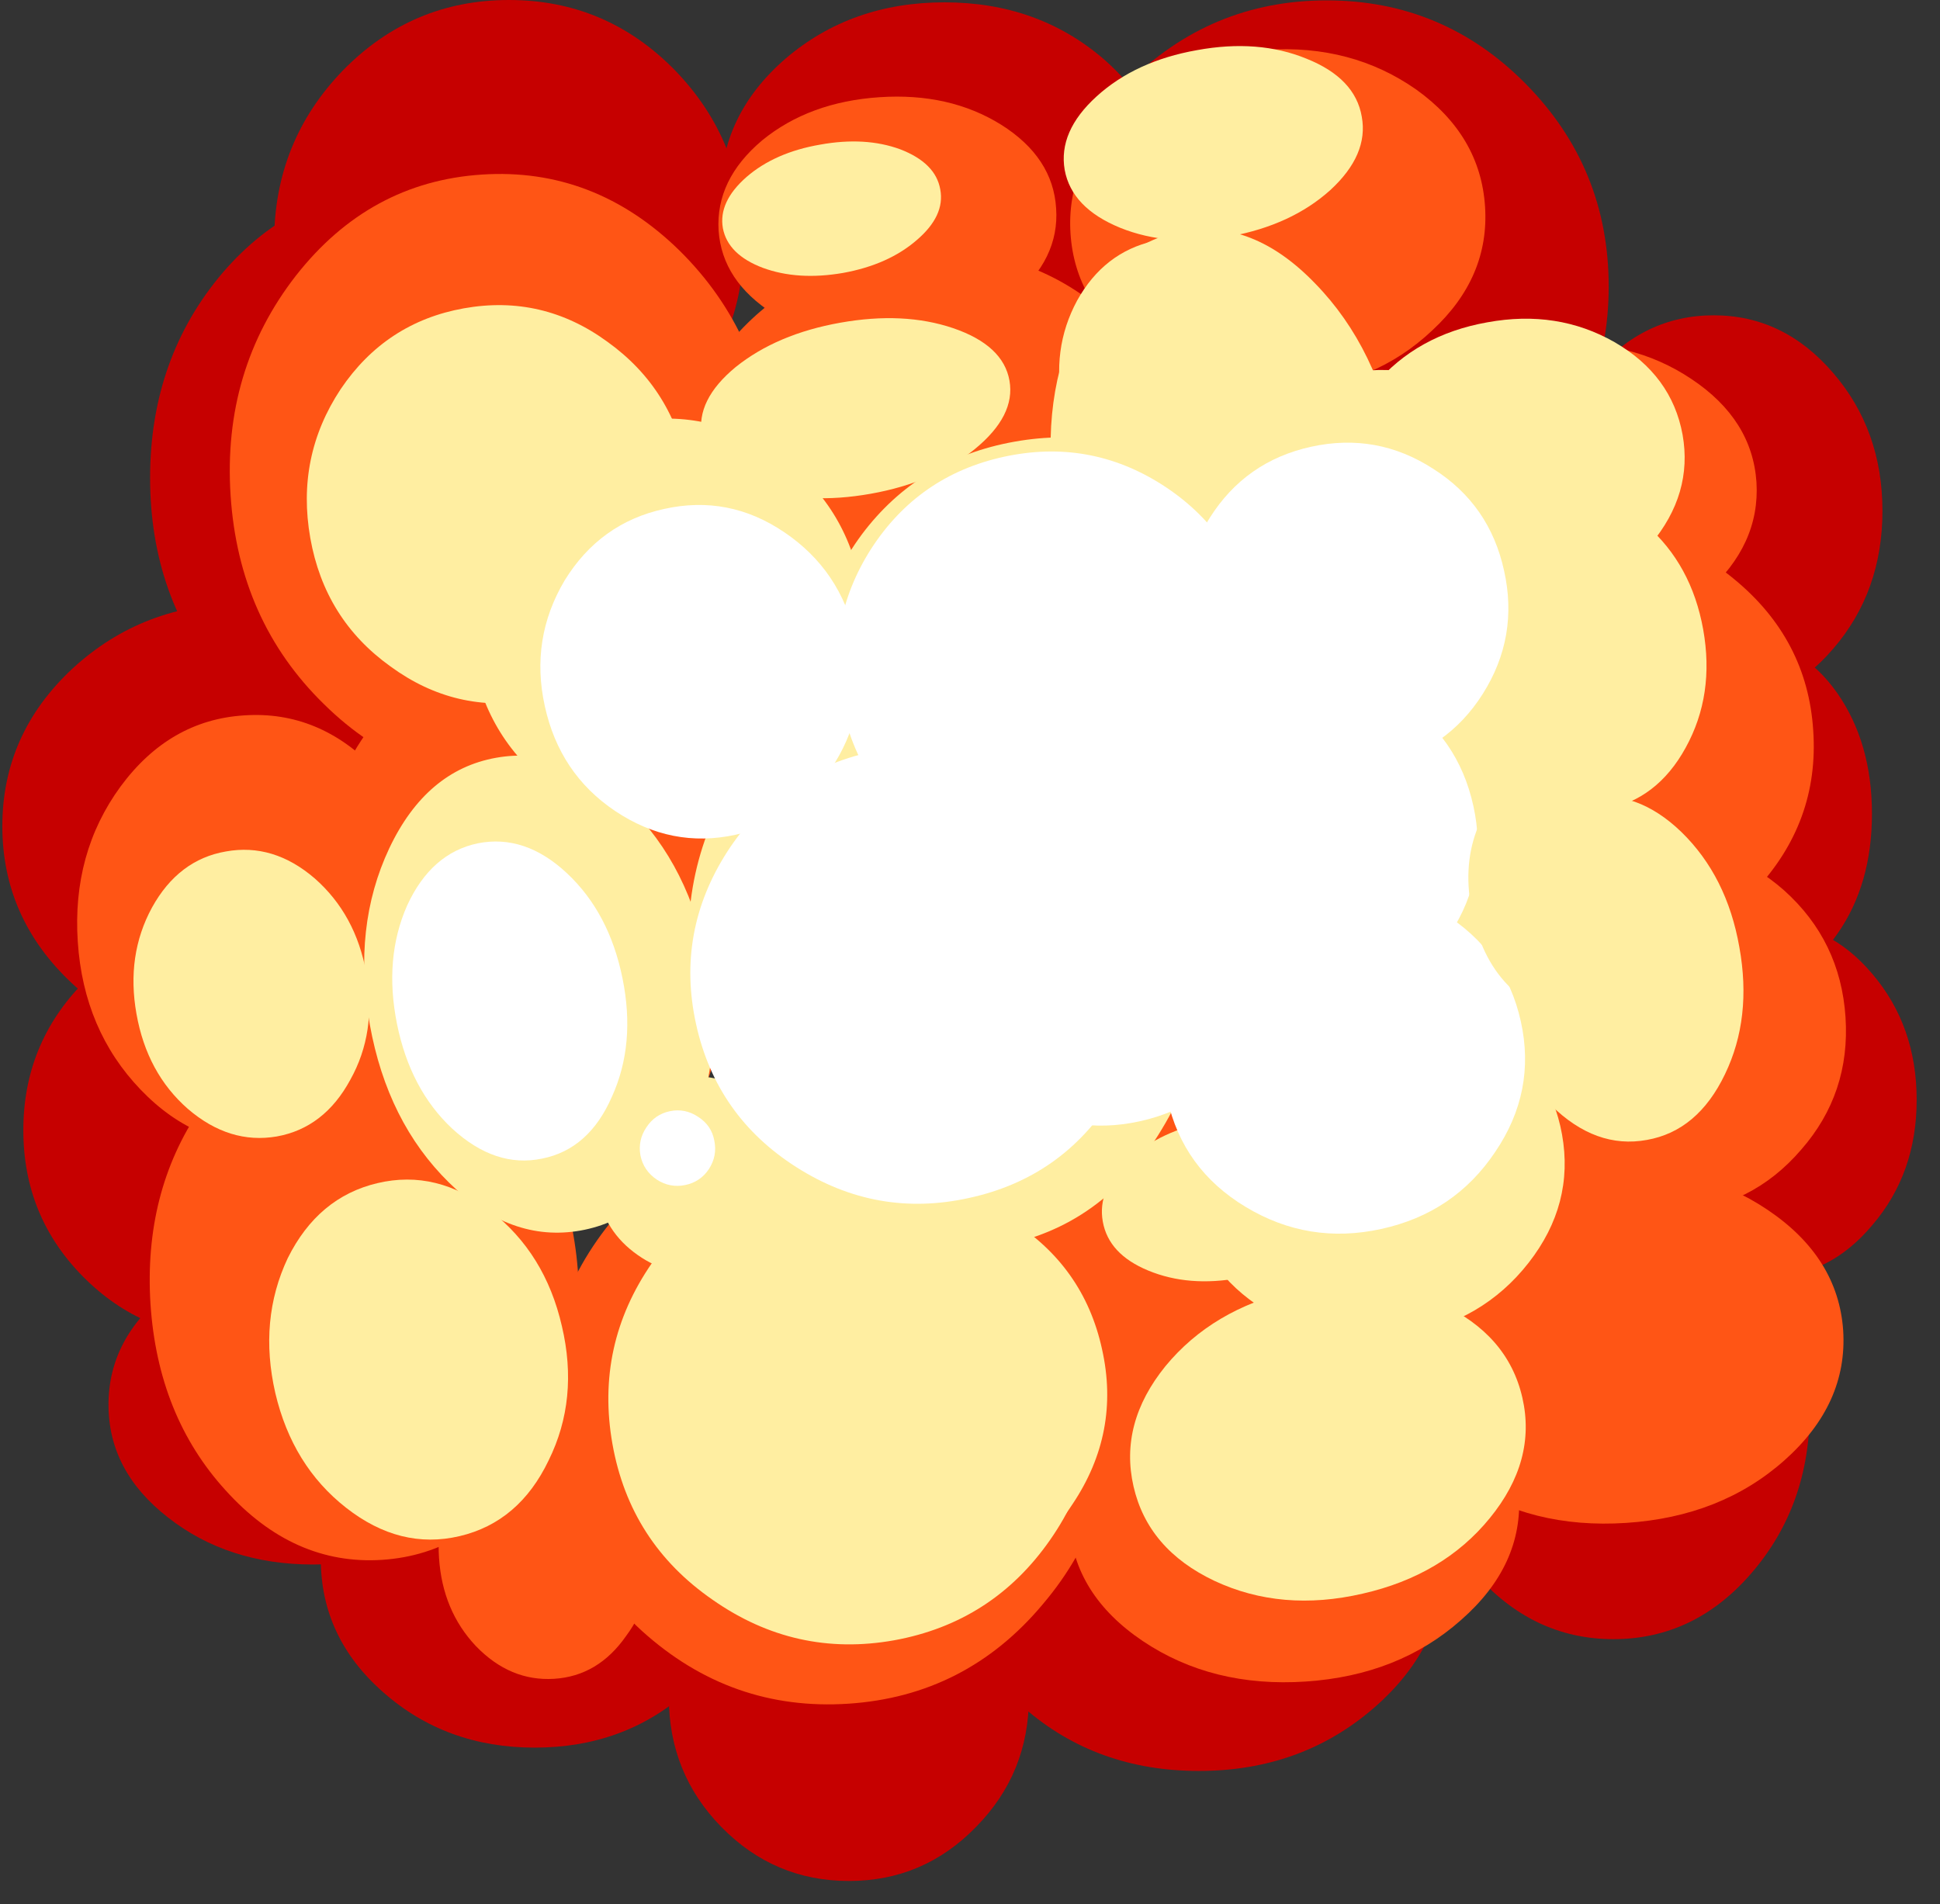 <?xml version="1.0" encoding="UTF-8" standalone="no"?>
<svg xmlns:xlink="http://www.w3.org/1999/xlink" height="244.9px" width="249.45px" xmlns="http://www.w3.org/2000/svg">
  <rect width="100%" height="100%" fill="#333333" stroke="none"/>
  <g transform="matrix(1.0, 0.0, 0.0, 1.0, 123.0, 120.3)">
    <path d="M-113.7 -34.3 Q-104.6 -42.7 -91.8 -42.7 -78.95 -42.7 -69.95 -34.3 -60.85 -25.9 -60.85 -14.05 -60.85 -2.2 -69.95 6.2 -78.95 14.6 -91.8 14.6 -104.6 14.6 -113.7 6.2 -122.7 -2.2 -122.7 -14.05 -122.7 -25.9 -113.7 -34.3" fill="#c60000" fill-rule="evenodd" stroke="none"/>
    <path d="M-71.65 -96.15 Q-58.35 -96.15 -49.0 -85.25 -39.6 -74.25 -39.6 -58.85 -39.6 -43.4 -49.0 -32.5 -58.35 -21.5 -71.65 -21.5 -84.95 -21.5 -94.35 -32.5 -103.7 -43.4 -103.7 -58.85 -103.7 -74.25 -94.35 -85.25 -84.95 -96.15 -71.65 -96.15" fill="#c60000" fill-rule="evenodd" stroke="none"/>
    <path d="M-36.2 -67.35 Q-45.05 -58.2 -57.55 -58.2 -70.05 -58.2 -78.9 -67.35 -87.75 -76.4 -87.75 -89.25 -87.75 -102.1 -78.9 -111.25 -70.05 -120.3 -57.55 -120.3 -45.05 -120.3 -36.2 -111.25 -27.35 -102.1 -27.35 -89.25 -27.35 -76.4 -36.2 -67.35" fill="#c60000" fill-rule="evenodd" stroke="none"/>
    <path d="M18.8 -78.0 Q10.35 -70.7 -1.55 -70.7 -13.5 -70.7 -21.95 -78.0 -30.35 -85.15 -30.35 -95.35 -30.35 -105.55 -21.95 -112.8 -13.5 -120.0 -1.55 -120.0 10.35 -120.0 18.8 -112.8 27.2 -105.55 27.2 -95.35 27.2 -85.15 18.8 -78.0" fill="#c60000" fill-rule="evenodd" stroke="none"/>
    <path d="M83.85 -83.45 Q83.85 -68.25 73.2 -57.5 62.6 -46.7 47.6 -46.7 32.6 -46.7 21.9 -57.5 11.3 -68.25 11.3 -83.45 11.3 -98.7 21.9 -109.5 32.6 -120.25 47.6 -120.25 62.6 -120.25 73.2 -109.5 83.85 -98.7 83.85 -83.45" fill="#c60000" fill-rule="evenodd" stroke="none"/>
    <path d="M97.35 -79.75 Q106.35 -79.75 112.7 -72.35 119.05 -65.0 119.05 -54.6 119.05 -44.2 112.7 -36.85 106.35 -29.45 97.35 -29.45 88.35 -29.45 82.0 -36.85 75.65 -44.2 75.65 -54.6 75.65 -65.0 82.0 -72.35 88.35 -79.75 97.35 -79.75" fill="#c60000" fill-rule="evenodd" stroke="none"/>
    <path d="M91.7 -31.15 Q96.15 -37.55 102.45 -37.55 108.75 -37.55 113.25 -31.15 117.7 -24.75 117.7 -15.65 117.7 -6.55 113.25 -0.2 108.75 6.25 102.45 6.25 96.15 6.25 91.7 -0.2 87.2 -6.55 87.2 -15.65 87.2 -24.75 91.7 -31.15" fill="#c60000" fill-rule="evenodd" stroke="none"/>
    <path d="M91.7 -31.15 Q96.15 -37.55 102.45 -37.55 108.75 -37.55 113.25 -31.15 117.7 -24.75 117.7 -15.65 117.7 -6.55 113.25 -0.2 108.75 6.25 102.45 6.25 96.15 6.25 91.7 -0.2 87.2 -6.55 87.2 -15.65 87.2 -24.75 91.7 -31.15 Z" fill="none" stroke="#a80f06" stroke-linecap="round" stroke-linejoin="round" stroke-opacity="0.0" stroke-width="6.0"/>
    <path d="M117.75 37.25 Q112.15 43.95 104.2 43.95 96.2 43.95 90.55 37.25 84.9 30.6 84.9 21.15 84.9 11.65 90.55 4.95 96.2 -1.7 104.2 -1.7 112.15 -1.7 117.75 4.95 123.45 11.65 123.45 21.15 123.45 30.6 117.75 37.25" fill="#c60000" fill-rule="evenodd" stroke="none"/>
    <path d="M117.75 37.25 Q112.15 43.95 104.2 43.95 96.2 43.95 90.55 37.25 84.9 30.6 84.9 21.15 84.9 11.65 90.55 4.95 96.2 -1.7 104.2 -1.7 112.15 -1.7 117.75 4.95 123.45 11.65 123.45 21.15 123.45 30.6 117.75 37.25 Z" fill="none" stroke="#a80f06" stroke-linecap="round" stroke-linejoin="round" stroke-opacity="0.0" stroke-width="6.0"/>
    <path d="M-75.1 6.15 Q-67.4 14.0 -67.4 25.05 -67.4 36.1 -75.1 43.85 -82.75 51.7 -93.7 51.7 -104.6 51.7 -112.35 43.85 -120.0 36.1 -120.0 25.05 -120.0 14.0 -112.35 6.15 -104.6 -1.6 -93.7 -1.6 -82.75 -1.6 -75.1 6.15" fill="#c60000" fill-rule="evenodd" stroke="none"/>
    <path d="M-75.1 6.15 Q-67.4 14.0 -67.4 25.05 -67.4 36.1 -75.1 43.85 -82.75 51.7 -93.7 51.7 -104.6 51.7 -112.35 43.85 -120.0 36.1 -120.0 25.05 -120.0 14.0 -112.35 6.15 -104.6 -1.6 -93.7 -1.6 -82.75 -1.6 -75.1 6.15 Z" fill="none" stroke="#a80f06" stroke-linecap="round" stroke-linejoin="round" stroke-opacity="0.0" stroke-width="6.0"/>
    <path d="M-64.2 45.8 Q-56.45 51.8 -56.45 60.35 -56.45 68.9 -64.2 74.85 -71.85 80.9 -82.75 80.9 -93.7 80.9 -101.4 74.85 -109.05 68.9 -109.05 60.35 -109.05 51.8 -101.4 45.8 -93.7 39.8 -82.75 39.8 -71.85 39.8 -64.2 45.8" fill="#c60000" fill-rule="evenodd" stroke="none"/>
    <path d="M-64.2 45.8 Q-56.45 51.8 -56.45 60.35 -56.45 68.9 -64.2 74.85 -71.85 80.9 -82.75 80.9 -93.7 80.9 -101.4 74.85 -109.05 68.9 -109.05 60.35 -109.05 51.8 -101.4 45.8 -93.7 39.8 -82.75 39.8 -71.85 39.8 -64.2 45.8 Z" fill="none" stroke="#a80f06" stroke-linecap="round" stroke-linejoin="round" stroke-opacity="0.0" stroke-width="6.0"/>
    <path d="M-81.75 80.2 Q-81.75 70.15 -73.7 63.0 -65.65 55.95 -54.25 55.95 -42.8 55.95 -34.75 63.0 -26.7 70.15 -26.7 80.2 -26.7 90.3 -34.75 97.35 -42.8 104.45 -54.25 104.45 -65.65 104.45 -73.7 97.35 -81.75 90.3 -81.75 80.2" fill="#c60000" fill-rule="evenodd" stroke="none"/>
    <path d="M-81.75 80.2 Q-81.75 70.15 -73.7 63.0 -65.65 55.95 -54.25 55.95 -42.8 55.95 -34.75 63.0 -26.7 70.15 -26.7 80.2 -26.7 90.3 -34.75 97.35 -42.8 104.45 -54.25 104.45 -65.65 104.45 -73.7 97.35 -81.75 90.3 -81.75 80.2 Z" fill="none" stroke="#a80f06" stroke-linecap="round" stroke-linejoin="round" stroke-opacity="0.0" stroke-width="6.0"/>
    <path d="M2.5 114.65 Q-4.25 121.6 -13.85 121.6 -23.45 121.6 -30.25 114.65 -37.0 107.75 -37.0 97.95 -37.0 88.1 -30.25 81.2 -23.45 74.25 -13.85 74.25 -4.25 74.25 2.5 81.2 9.3 88.1 9.3 97.95 9.3 107.75 2.5 114.65" fill="#c60000" fill-rule="evenodd" stroke="none"/>
    <path d="M2.5 114.65 Q-4.25 121.6 -13.85 121.6 -23.45 121.6 -30.25 114.65 -37.0 107.75 -37.0 97.95 -37.0 88.1 -30.25 81.2 -23.45 74.25 -13.85 74.25 -4.25 74.25 2.5 81.2 9.3 88.1 9.3 97.95 9.3 107.75 2.5 114.65 Z" fill="none" stroke="#a80f06" stroke-linecap="round" stroke-linejoin="round" stroke-opacity="0.0" stroke-width="6.0"/>
    <path d="M31.15 52.4 Q44.3 52.4 53.65 60.45 62.95 68.55 62.95 79.95 62.95 91.3 53.65 99.35 44.3 107.45 31.15 107.45 18.0 107.45 8.7 99.35 -0.65 91.3 -0.65 79.95 -0.65 68.55 8.7 60.45 18.0 52.4 31.15 52.4" fill="#c60000" fill-rule="evenodd" stroke="none"/>
    <path d="M31.15 52.4 Q44.3 52.4 53.65 60.45 62.95 68.55 62.95 79.95 62.95 91.3 53.65 99.35 44.3 107.45 31.15 107.45 18.0 107.45 8.7 99.35 -0.65 91.3 -0.65 79.95 -0.65 68.55 8.7 60.45 18.0 52.4 31.15 52.4 Z" fill="none" stroke="#a80f06" stroke-linecap="round" stroke-linejoin="round" stroke-opacity="0.0" stroke-width="6.0"/>
    <path d="M102.3 40.15 Q109.7 48.8 109.7 61.05 109.7 73.25 102.3 81.9 94.95 90.5 84.45 90.5 74.0 90.5 66.55 81.9 59.2 73.25 59.2 61.05 59.2 48.8 66.55 40.15 74.0 31.55 84.45 31.55 94.95 31.55 102.3 40.15" fill="#c60000" fill-rule="evenodd" stroke="none"/>
    <path d="M102.3 40.15 Q109.7 48.8 109.7 61.05 109.7 73.25 102.3 81.9 94.95 90.5 84.45 90.5 74.0 90.5 66.55 81.9 59.2 73.25 59.2 61.05 59.2 48.8 66.55 40.15 74.0 31.55 84.45 31.55 94.95 31.55 102.3 40.15 Z" fill="none" stroke="#a80f06" stroke-linecap="round" stroke-linejoin="round" stroke-opacity="0.0" stroke-width="6.0"/>
    <path d="M-97.25 22.3 Q-89.8 11.7 -78.4 10.95 -67.0 10.2 -58.3 19.75 -49.55 29.45 -48.65 43.8 -47.7 58.2 -55.05 68.8 -62.45 79.55 -73.85 80.3 -85.25 81.05 -94.0 71.35 -102.7 61.8 -103.65 47.4 -104.55 33.05 -97.25 22.3" fill="#ff5515" fill-rule="evenodd" stroke="none"/>
    <path d="M-91.6 -28.3 Q-81.95 -28.95 -74.65 -21.3 -67.3 -13.65 -66.55 -2.25 -65.8 9.15 -72.05 17.7 -78.35 26.2 -88.0 26.85 -97.6 27.45 -104.9 19.85 -112.25 12.2 -113.0 0.8 -113.75 -10.6 -107.5 -19.15 -101.2 -27.7 -91.6 -28.3" fill="#ff5515" fill-rule="evenodd" stroke="none"/>
    <path d="M-53.95 62.65 Q-48.3 62.3 -44.05 66.8 -39.65 71.4 -39.2 78.25 -38.75 85.05 -42.5 90.1 -46.1 95.25 -51.75 95.6 -57.4 95.95 -61.8 91.4 -66.1 86.85 -66.55 80.05 -67.0 73.2 -63.35 68.1 -59.6 63.0 -53.95 62.65" fill="#ff5515" fill-rule="evenodd" stroke="none"/>
    <path d="M20.0 58.75 Q21.05 74.3 11.05 86.05 1.2 97.8 -13.9 98.8 -29.0 99.8 -40.45 89.45 -51.75 79.1 -52.8 63.55 -53.8 47.95 -43.95 36.25 -33.95 24.5 -18.85 23.5 -3.75 22.5 7.55 32.85 19.0 43.15 20.0 58.75" fill="#ff5515" fill-rule="evenodd" stroke="none"/>
    <path d="M72.3 71.85 Q72.9 81.0 64.85 88.05 56.85 95.15 44.9 95.95 32.9 96.75 23.95 90.75 15.1 84.8 14.5 75.65 13.9 66.45 21.9 59.35 29.95 52.3 41.95 51.5 53.9 50.7 62.8 56.65 71.7 62.65 72.3 71.85" fill="#ff5515" fill-rule="evenodd" stroke="none"/>
    <path d="M104.3 35.3 Q113.35 41.4 114.0 50.8 114.6 60.25 106.45 67.5 98.3 74.75 86.1 75.55 73.9 76.35 64.9 70.25 55.85 64.15 55.25 54.7 54.6 45.3 62.75 38.05 70.85 30.8 83.05 30.0 95.25 29.2 104.3 35.3" fill="#ff5515" fill-rule="evenodd" stroke="none"/>
    <path d="M-58.8 -36.5 Q-47.7 -37.2 -39.15 -26.8 -30.55 -16.35 -29.55 -0.85 -28.5 14.65 -35.65 26.15 -42.8 37.65 -53.9 38.35 -65.0 39.1 -73.55 28.65 -82.1 18.2 -83.15 2.7 -84.15 -12.8 -77.05 -24.3 -69.9 -35.75 -58.8 -36.5" fill="#ff5515" fill-rule="evenodd" stroke="none"/>
    <path d="M-23.65 -61.2 Q-22.6 -45.05 -32.05 -33.0 -41.5 -20.85 -55.95 -19.9 -70.4 -18.95 -81.35 -29.75 -92.3 -40.45 -93.35 -56.6 -94.4 -72.7 -84.95 -84.85 -75.5 -96.9 -61.05 -97.85 -46.6 -98.8 -35.65 -88.1 -24.7 -77.3 -23.65 -61.2" fill="#ff5515" fill-rule="evenodd" stroke="none"/>
    <path d="M12.8 -93.5 Q13.25 -87.0 7.2 -81.95 1.15 -76.95 -7.85 -76.35 -16.9 -75.75 -23.55 -79.95 -30.15 -84.15 -30.6 -90.65 -31.0 -97.2 -25.0 -102.25 -18.95 -107.2 -9.9 -107.8 -0.9 -108.4 5.75 -104.25 12.4 -100.05 12.8 -93.5" fill="#ff5515" fill-rule="evenodd" stroke="none"/>
    <path d="M16.6 -82.05 Q26.05 -75.35 26.7 -65.0 27.4 -54.7 18.95 -46.8 10.5 -38.95 -2.05 -38.1 -14.65 -37.3 -24.0 -44.0 -33.4 -50.7 -34.1 -61.0 -34.75 -71.35 -26.35 -79.25 -17.9 -87.15 -5.3 -87.95 7.25 -88.8 16.6 -82.05" fill="#ff5515" fill-rule="evenodd" stroke="none"/>
    <path d="M67.95 -93.75 Q68.55 -84.65 61.15 -77.8 53.75 -70.8 42.75 -70.1 31.75 -69.35 23.5 -75.3 15.25 -81.15 14.65 -90.25 14.05 -99.35 21.5 -106.25 28.85 -113.15 39.85 -113.9 50.85 -114.6 59.15 -108.75 67.35 -102.85 67.95 -93.75" fill="#ff5515" fill-rule="evenodd" stroke="none"/>
    <path d="M96.35 -44.05 Q89.3 -37.85 78.85 -37.15 68.4 -36.5 60.65 -41.7 52.85 -46.9 52.35 -54.95 51.8 -63.0 58.8 -69.2 65.85 -75.4 76.3 -76.05 86.75 -76.75 94.5 -71.55 102.3 -66.35 102.85 -58.3 103.35 -50.25 96.35 -44.05" fill="#ff5515" fill-rule="evenodd" stroke="none"/>
    <path d="M99.95 -45.85 Q109.4 -38.1 110.15 -26.35 110.95 -14.55 102.6 -5.7 94.35 3.2 81.8 4.05 69.25 4.85 59.85 -2.9 50.5 -10.55 49.7 -22.35 48.95 -34.1 57.2 -43.05 65.5 -51.9 78.05 -52.7 90.6 -53.55 99.95 -45.85" fill="#ff5515" fill-rule="evenodd" stroke="none"/>
    <path d="M108.6 27.55 Q102.25 34.95 92.6 35.6 82.95 36.2 75.7 29.7 68.45 23.35 67.8 13.55 67.15 3.75 73.5 -3.65 79.85 -10.95 89.5 -11.55 99.15 -12.2 106.4 -5.8 113.65 0.7 114.3 10.5 114.95 20.3 108.6 27.55" fill="#ff5515" fill-rule="evenodd" stroke="none"/>
    <path d="M45.45 21.95 Q53.75 29.15 54.5 40.25 55.2 51.3 47.9 59.65 40.65 67.9 29.6 68.65 18.55 69.35 10.2 62.1 1.9 54.85 1.2 43.8 0.45 32.7 7.75 24.4 15.0 16.1 26.05 15.4 37.1 14.65 45.45 21.95" fill="#ff5515" fill-rule="evenodd" stroke="none"/>
    <path d="M-103.45 -3.6 Q-100.05 -9.75 -93.95 -10.8 -87.85 -11.9 -82.55 -7.35 -77.25 -2.7 -75.9 4.85 -74.55 12.45 -77.95 18.55 -81.3 24.75 -87.4 25.85 -93.5 26.9 -98.85 22.3 -104.1 17.7 -105.45 10.1 -106.8 2.55 -103.45 -3.6" fill="#ffeea1" fill-rule="evenodd" stroke="none"/>
    <path d="M-59.2 -22.85 Q-50.2 -24.45 -42.25 -16.7 -34.25 -8.9 -32.0 3.65 -29.75 16.2 -34.55 26.3 -39.35 36.35 -48.35 37.95 -57.35 39.55 -65.25 31.8 -73.2 24.0 -75.45 11.45 -77.7 -1.1 -72.95 -11.2 -68.2 -21.25 -59.2 -22.85" fill="#ffeea1" fill-rule="evenodd" stroke="none"/>
    <path d="M-59.95 35.4 Q-52.9 40.85 -50.75 50.25 -48.55 59.6 -52.45 67.5 -56.25 75.45 -63.9 77.25 -71.55 79.05 -78.5 73.6 -85.4 68.2 -87.6 58.85 -89.75 49.45 -86.0 41.5 -82.1 33.65 -74.45 31.85 -66.8 30.05 -59.95 35.4" fill="#ffeea1" fill-rule="evenodd" stroke="none"/>
    <path d="M-39.15 42.1 Q-31.7 31.5 -19.05 29.25 -6.35 26.95 4.25 34.35 14.9 41.75 17.15 54.45 19.4 67.15 12.05 77.7 4.65 88.35 -8.05 90.65 -20.7 92.9 -31.35 85.45 -42.0 78.1 -44.25 65.4 -46.5 52.7 -39.15 42.1" fill="#ffeea1" fill-rule="evenodd" stroke="none"/>
    <path d="M-21.4 28.5 Q-20.5 33.65 -23.5 37.95 -26.45 42.25 -31.6 43.2 -36.75 44.1 -41.0 41.1 -45.3 38.1 -46.2 32.95 -47.1 27.85 -44.1 23.55 -41.15 19.25 -36.0 18.35 -30.85 17.4 -26.6 20.4 -22.3 23.4 -21.4 28.5" fill="#ffeea1" fill-rule="evenodd" stroke="none"/>
    <path d="M62.25 47.35 Q70.9 51.35 72.75 59.45 74.6 67.55 68.55 74.95 62.55 82.3 52.2 84.65 41.8 87.05 33.15 83.0 24.6 78.95 22.75 70.85 20.9 62.75 26.85 55.4 32.9 48.05 43.3 45.65 53.65 43.3 62.25 47.35" fill="#ffeea1" fill-rule="evenodd" stroke="none"/>
    <path d="M-7.9 -34.5 Q5.55 -36.9 17.0 -27.75 28.5 -18.5 31.25 -3.1 34.0 12.35 26.4 24.9 18.85 37.55 5.4 39.95 -8.05 42.35 -19.55 33.1 -31.0 23.95 -33.75 8.5 -36.5 -6.9 -28.95 -19.55 -21.35 -32.1 -7.9 -34.5" fill="#ffeea1" fill-rule="evenodd" stroke="none"/>
    <path d="M-12.25 -44.65 Q-10.35 -33.95 -16.35 -25.05 -22.25 -16.15 -32.6 -14.3 -42.95 -12.45 -51.7 -18.75 -60.35 -25.0 -62.25 -35.7 -64.15 -46.45 -58.2 -55.3 -52.2 -64.2 -41.85 -66.05 -31.5 -67.9 -22.85 -61.6 -14.15 -55.4 -12.25 -44.65" fill="#ffeea1" fill-rule="evenodd" stroke="none"/>
    <path d="M-44.9 -76.35 Q-36.4 -70.25 -34.55 -59.8 -32.7 -49.35 -38.5 -40.7 -44.25 -32.05 -54.35 -30.25 -64.4 -28.45 -72.8 -34.6 -81.25 -40.65 -83.1 -51.1 -84.95 -61.55 -79.2 -70.25 -73.4 -78.85 -63.35 -80.65 -53.25 -82.45 -44.9 -76.35" fill="#ffeea1" fill-rule="evenodd" stroke="none"/>
    <path d="M6.8 -71.35 Q7.6 -66.85 2.35 -62.55 -2.9 -58.25 -11.05 -56.8 -19.2 -55.35 -25.6 -57.55 -31.95 -59.8 -32.75 -64.3 -33.55 -68.85 -28.4 -73.1 -23.1 -77.35 -14.95 -78.8 -6.8 -80.25 -0.45 -78.1 6.0 -75.9 6.8 -71.35" fill="#ffeea1" fill-rule="evenodd" stroke="none"/>
    <path d="M42.3 -40.8 Q44.4 -29.2 37.1 -19.45 29.8 -9.6 17.45 -7.4 5.1 -5.2 -5.1 -11.9 -15.3 -18.55 -17.4 -30.15 -19.45 -41.75 -12.2 -51.55 -4.9 -61.3 7.45 -63.5 19.8 -65.7 30.0 -59.1 40.25 -52.4 42.3 -40.8" fill="#ffeea1" fill-rule="evenodd" stroke="none"/>
    <path d="M-2.1 -95.95 Q-1.45 -92.55 -5.15 -89.4 -8.8 -86.25 -14.6 -85.2 -20.4 -84.2 -24.9 -85.85 -29.4 -87.55 -30.05 -90.95 -30.65 -94.35 -27.0 -97.55 -23.35 -100.7 -17.55 -101.7 -11.75 -102.75 -7.25 -101.1 -2.7 -99.35 -2.1 -95.95" fill="#ffeea1" fill-rule="evenodd" stroke="none"/>
    <path d="M52.1 -105.3 Q53.0 -100.4 48.05 -95.85 43.05 -91.35 35.15 -89.9 27.25 -88.5 21.05 -91.0 14.8 -93.55 13.9 -98.45 13.05 -103.4 18.0 -107.9 23.0 -112.45 30.9 -113.85 38.8 -115.3 45.0 -112.75 51.25 -110.25 52.1 -105.3" fill="#ffeea1" fill-rule="evenodd" stroke="none"/>
    <path d="M29.0 -90.55 Q38.05 -92.2 46.1 -83.85 54.25 -75.5 56.65 -62.15 59.05 -48.75 54.25 -38.15 49.6 -27.6 40.55 -25.95 31.45 -24.35 23.35 -32.65 15.3 -40.95 12.9 -54.35 10.5 -67.7 15.2 -78.35 19.9 -88.95 29.0 -90.55" fill="#ffeea1" fill-rule="evenodd" stroke="none"/>
    <path d="M93.35 -64.4 Q94.7 -56.8 89.25 -50.3 83.8 -43.8 74.8 -42.15 65.75 -40.55 58.4 -44.8 51.1 -49.0 49.75 -56.6 48.35 -64.25 53.75 -70.8 59.2 -77.25 68.25 -78.85 77.25 -80.5 84.6 -76.3 91.95 -72.05 93.35 -64.4" fill="#ffeea1" fill-rule="evenodd" stroke="none"/>
    <path d="M76.1 -56.65 Q82.85 -57.85 88.65 -52.8 94.5 -47.7 96.0 -39.35 97.5 -30.95 93.75 -24.15 90.05 -17.4 83.3 -16.2 76.6 -15.0 70.8 -20.05 64.95 -25.15 63.45 -33.55 61.95 -41.9 65.7 -48.7 69.4 -55.45 76.1 -56.65" fill="#ffeea1" fill-rule="evenodd" stroke="none"/>
    <path d="M50.45 31.15 Q51.2 35.35 47.05 39.1 42.95 42.9 36.4 44.05 29.85 45.25 24.65 43.1 19.55 41.0 18.8 36.8 18.05 32.65 22.1 28.85 26.25 25.05 32.8 23.85 39.35 22.7 44.5 24.85 49.7 27.0 50.45 31.15" fill="#ffeea1" fill-rule="evenodd" stroke="none"/>
    <path d="M77.85 25.6 Q79.45 34.55 73.55 42.1 67.65 49.65 57.7 51.4 47.75 53.2 39.6 48.15 31.45 43.1 29.85 34.15 28.25 25.2 34.15 17.65 40.05 10.1 50.0 8.3 59.95 6.55 68.1 11.6 76.25 16.65 77.85 25.6" fill="#ffeea1" fill-rule="evenodd" stroke="none"/>
    <path d="M93.2 -13.3 Q99.05 -7.6 100.65 1.5 102.3 10.6 98.8 17.85 95.3 25.15 88.75 26.3 82.2 27.5 76.45 21.85 70.65 16.25 69.0 7.15 67.4 -1.95 70.85 -9.3 74.35 -16.5 80.9 -17.7 87.45 -18.85 93.2 -13.3" fill="#ffeea1" fill-rule="evenodd" stroke="none"/>
    <path d="M75.25 -24.9 Q81.5 -19.75 83.05 -11.1 84.6 -2.45 80.55 4.65 76.6 11.7 69.35 13.0 62.15 14.25 55.9 9.05 49.75 3.8 48.2 -4.85 46.65 -13.5 50.6 -20.5 54.65 -27.6 61.85 -28.85 69.1 -30.15 75.25 -24.9" fill="#ffeea1" fill-rule="evenodd" stroke="none"/>
    <path d="M-13.6 33.15 Q-2.6 30.7 6.85 36.55 16.35 42.45 18.7 53.2 21.1 63.9 14.9 73.15 8.8 82.45 -2.2 84.9 -13.25 87.3 -22.7 81.45 -32.1 75.6 -34.5 64.9 -36.85 54.15 -30.75 44.85 -24.65 35.55 -13.6 33.15" fill="#ffeea1" fill-rule="evenodd" stroke="none"/>
    <path d="M24.1 -1.25 Q26.7 10.6 20.05 20.85 13.55 31.15 1.65 33.75 -10.25 36.4 -20.6 29.8 -30.9 23.25 -33.5 11.4 -36.1 -0.45 -29.5 -10.75 -22.9 -20.95 -11.0 -23.6 0.9 -26.2 11.15 -19.7 21.5 -13.1 24.1 -1.25" fill="#ffffff" fill-rule="evenodd" stroke="none"/>
    <path d="M-22.15 -51.85 Q-14.9 -46.95 -13.0 -38.3 -11.1 -29.6 -15.65 -22.2 -20.1 -14.8 -28.4 -12.95 -36.65 -11.15 -43.9 -16.0 -51.05 -20.8 -52.95 -29.5 -54.85 -38.15 -50.4 -45.65 -45.85 -53.05 -37.6 -54.85 -29.3 -56.7 -22.15 -51.85" fill="#ffffff" fill-rule="evenodd" stroke="none"/>
    <path d="M37.55 -86.5 Q43.35 -82.2 44.95 -74.8 46.6 -67.4 43.15 -61.15 39.7 -54.85 33.25 -53.45 26.85 -52.0 21.1 -56.3 15.35 -60.55 13.7 -67.95 12.1 -75.35 15.5 -81.65 18.95 -87.85 25.35 -89.3 31.8 -90.7 37.55 -86.5" fill="#ffeea1" fill-rule="evenodd" stroke="none"/>
    <path d="M77.2 -53.85 Q79.35 -44.3 74.2 -36.05 69.15 -27.7 59.9 -25.65 50.65 -23.65 42.55 -29.05 34.5 -34.45 32.35 -44.0 30.25 -53.6 35.3 -61.9 40.4 -70.15 49.65 -72.15 58.9 -74.2 66.95 -68.9 75.1 -63.45 77.2 -53.85" fill="#ffeea1" fill-rule="evenodd" stroke="none"/>
    <path d="M6.05 -61.55 Q17.05 -63.95 26.45 -57.95 35.95 -51.85 38.35 -40.85 40.75 -29.9 34.65 -20.45 28.7 -10.95 17.7 -8.55 6.75 -6.15 -2.8 -12.2 -12.25 -18.25 -14.65 -29.2 -17.05 -40.2 -11.0 -49.7 -4.9 -59.15 6.05 -61.55" fill="#ffffff" fill-rule="evenodd" stroke="none"/>
    <path d="M-34.1 22.1 Q-31.85 21.6 -29.85 22.9 -27.9 24.15 -27.4 26.4 -26.9 28.65 -28.15 30.6 -29.45 32.6 -31.7 33.1 -33.95 33.6 -35.9 32.3 -37.85 31.05 -38.35 28.8 -38.85 26.55 -37.6 24.6 -36.35 22.6 -34.1 22.1" fill="#ffeea1" fill-rule="evenodd" stroke="none"/>
    <path d="M-87.55 15.55 Q-90.25 16.15 -92.7 14.0 -95.2 11.8 -96.0 8.1 -96.85 4.35 -95.5 1.35 -94.15 -1.7 -91.45 -2.3 -88.8 -2.85 -86.35 -0.7 -83.9 1.5 -83.05 5.25 -82.25 8.95 -83.55 11.95 -84.9 15.0 -87.55 15.55" fill="#ffeea1" fill-rule="evenodd" stroke="none"/>
    <path d="M-63.4 -17.3 Q-56.45 -18.85 -50.1 -13.05 -43.65 -7.25 -41.55 2.45 -39.4 12.15 -42.8 20.05 -46.15 28.0 -53.1 29.55 -60.1 31.05 -66.5 25.25 -72.85 19.5 -75.0 9.8 -77.1 0.1 -73.8 -7.85 -70.4 -15.8 -63.4 -17.3" fill="#ffeea1" fill-rule="evenodd" stroke="none"/>
    <path d="M45.6 -62.85 Q54.05 -64.7 61.3 -60.0 68.55 -55.4 70.4 -46.9 72.3 -38.4 67.65 -31.05 63.05 -23.8 54.6 -21.95 46.15 -20.1 38.9 -24.75 31.7 -29.45 29.8 -37.95 27.95 -46.45 32.55 -53.7 37.15 -61.0 45.6 -62.85" fill="#ffffff" fill-rule="evenodd" stroke="none"/>
    <path d="M40.45 -33.3 Q49.35 -35.25 56.9 -30.45 64.5 -25.55 66.45 -16.65 68.4 -7.8 63.5 -0.3 58.75 7.3 49.85 9.25 41.0 11.2 33.35 6.35 25.8 1.55 23.85 -7.3 21.9 -16.2 26.75 -23.8 31.6 -31.35 40.45 -33.3" fill="#ffffff" fill-rule="evenodd" stroke="none"/>
    <path d="M72.55 11.05 Q74.55 20.05 69.25 27.85 64.0 35.7 54.6 37.75 45.25 39.8 37.15 34.9 29.1 30.05 27.1 21.05 25.1 12.0 30.35 4.1 35.65 -3.65 45.0 -5.7 54.4 -7.75 62.45 -2.95 70.55 2.0 72.55 11.05" fill="#ffffff" fill-rule="evenodd" stroke="none"/>
    <path d="M78.85 9.65 Q75.0 10.5 71.35 6.85 67.65 3.35 66.35 -2.65 65.05 -8.6 66.85 -13.45 68.7 -18.2 72.55 -19.05 76.4 -19.9 80.05 -16.35 83.75 -12.7 85.05 -6.75 86.35 -0.75 84.55 3.95 82.7 8.8 78.85 9.65" fill="#ffeea1" fill-rule="evenodd" stroke="none"/>
    <path d="M-36.85 22.6 Q-34.9 22.2 -33.2 23.35 -31.5 24.45 -31.15 26.4 -30.75 28.35 -31.85 30.05 -32.95 31.7 -34.9 32.1 -36.85 32.5 -38.55 31.4 -40.25 30.25 -40.65 28.3 -41.0 26.35 -39.9 24.7 -38.8 23.0 -36.85 22.6" fill="#ffffff" fill-rule="evenodd" stroke="none"/>
    <path d="M-61.55 -11.85 Q-55.5 -13.05 -50.1 -8.0 -44.65 -2.9 -42.95 5.55 -41.25 13.95 -44.3 20.7 -47.25 27.5 -53.3 28.7 -59.3 29.95 -64.85 24.85 -70.25 19.8 -71.95 11.4 -73.65 2.95 -70.65 -3.85 -67.55 -10.6 -61.55 -11.85" fill="#ffffff" fill-rule="evenodd" stroke="none"/>
    <path d="M14.15 -18.65 Q23.05 -20.6 30.6 -15.8 38.2 -10.9 40.15 -2.0 42.1 6.85 37.2 14.35 32.45 21.95 23.55 23.9 14.7 25.85 7.05 21.0 -0.5 16.2 -2.45 7.35 -4.4 -1.55 0.45 -9.15 5.3 -16.7 14.15 -18.65" fill="#ffffff" fill-rule="evenodd" stroke="none"/>
  </g>
</svg>
